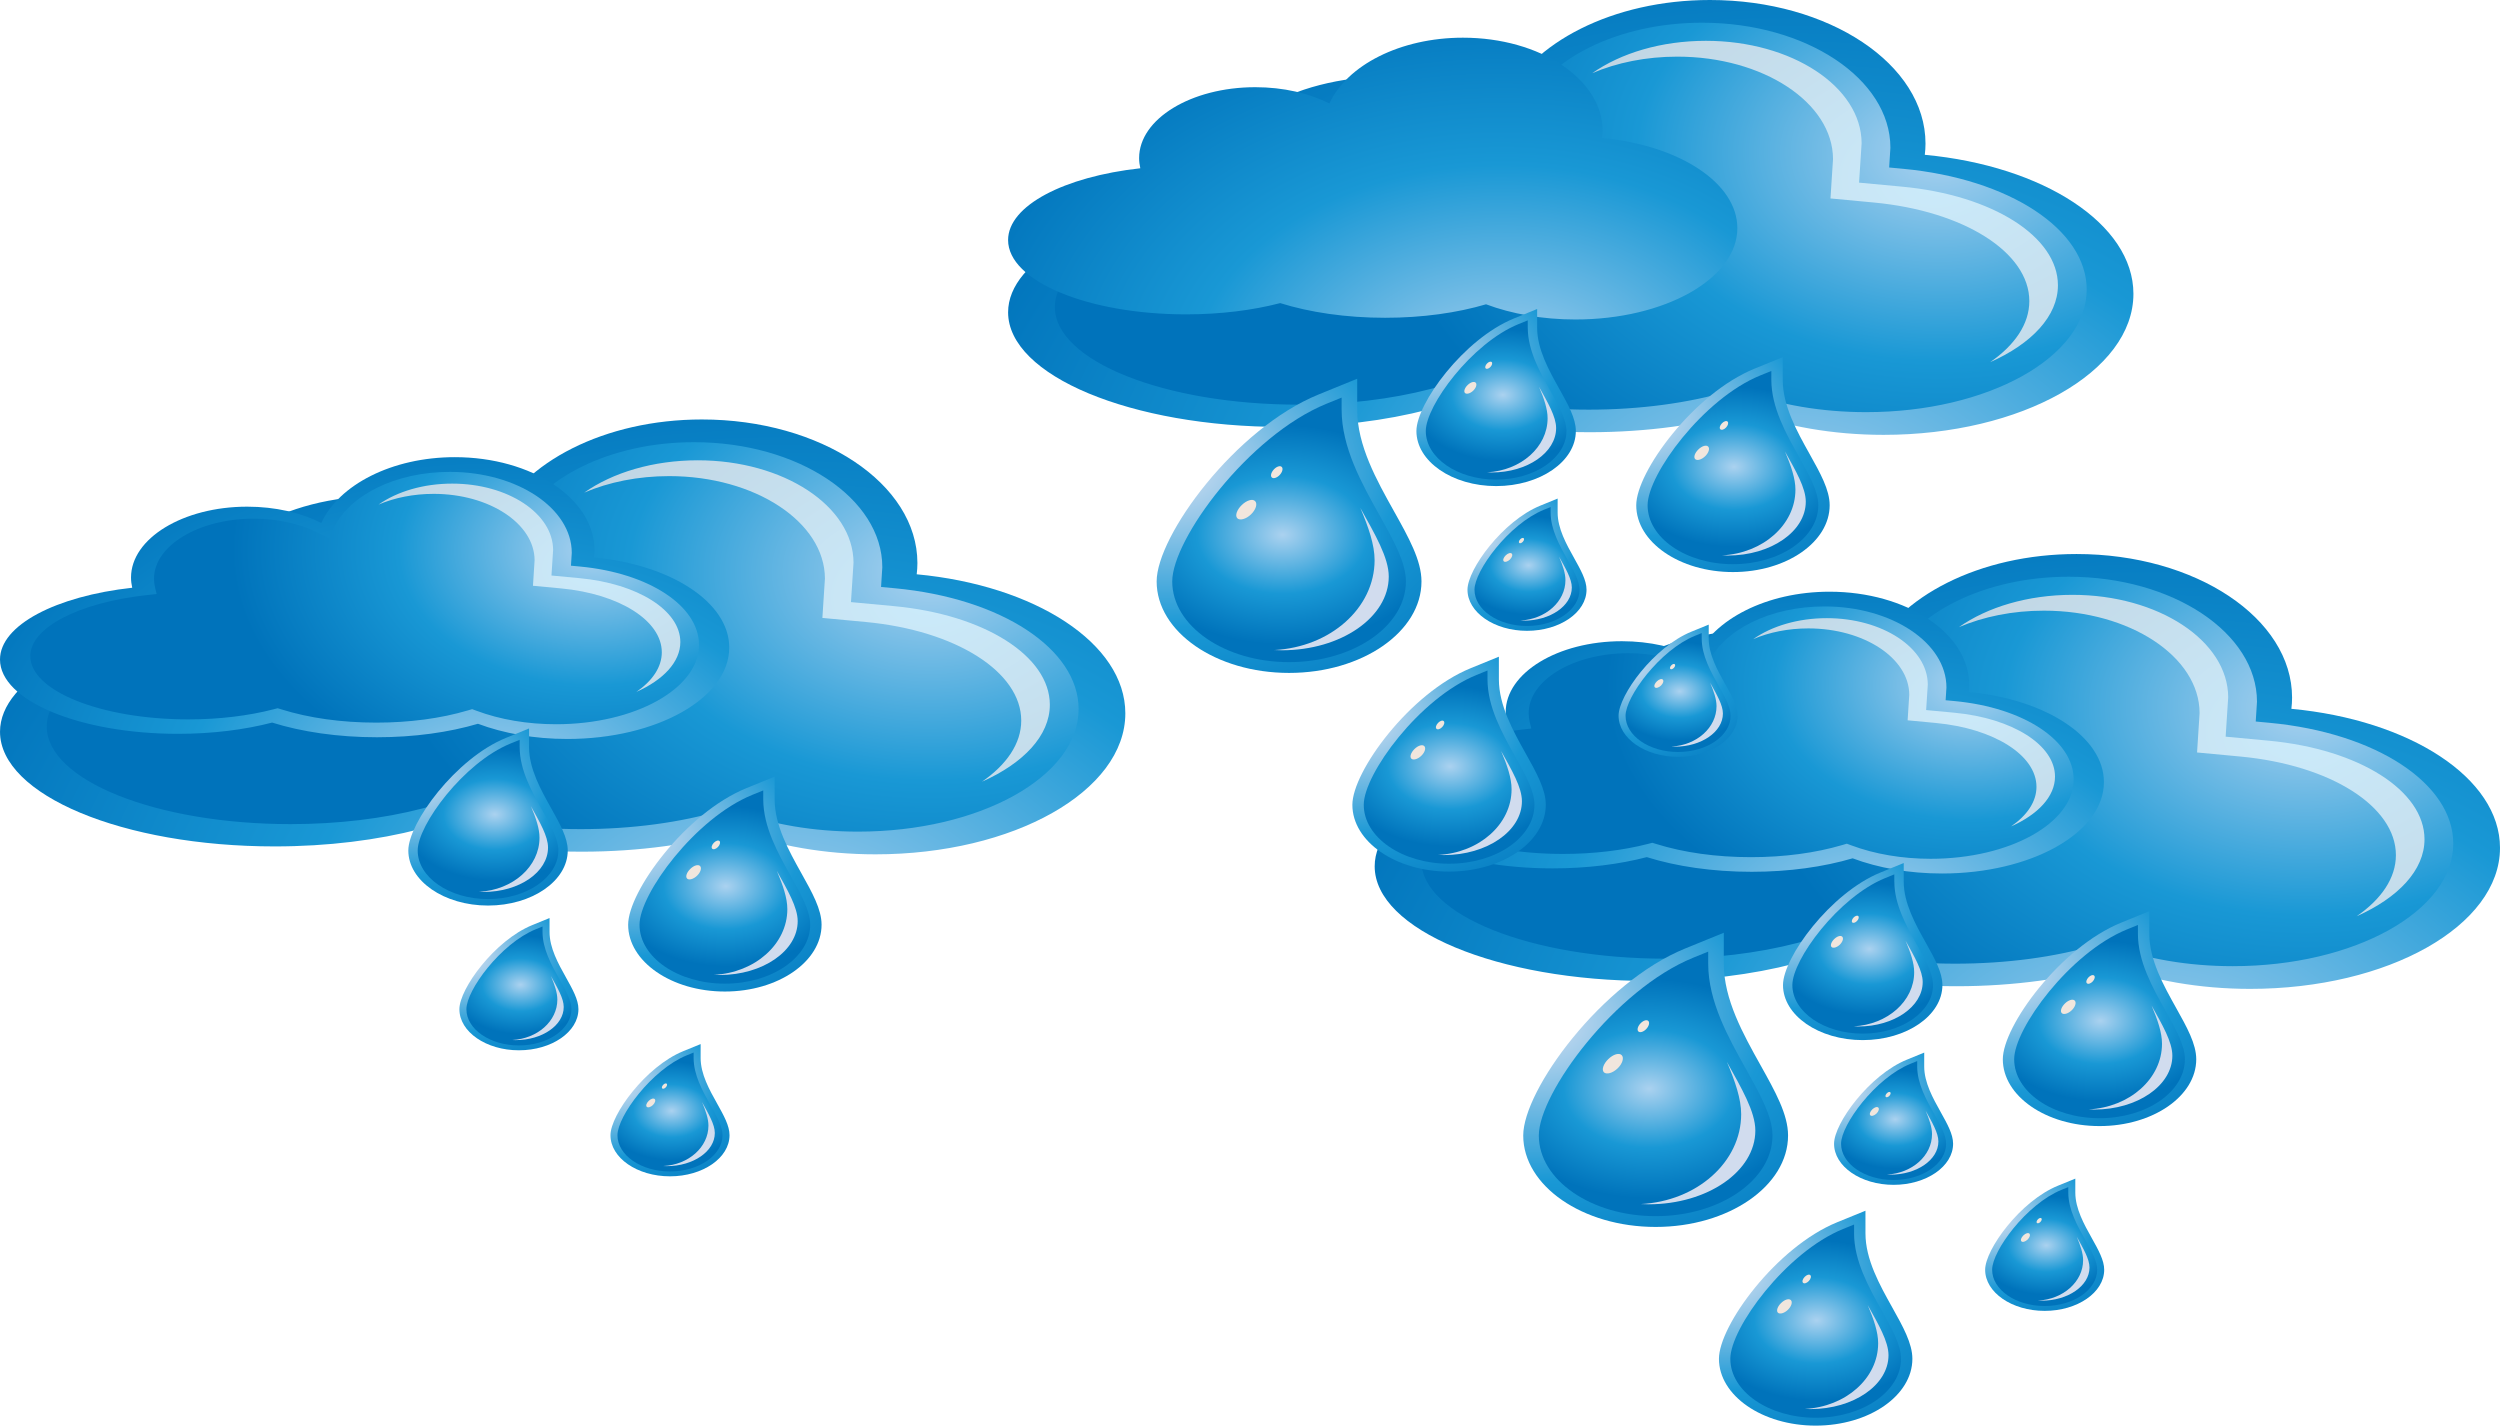 <svg width="363" height="207" viewBox="0 0 363 207" fill="none" xmlns="http://www.w3.org/2000/svg">
<path d="M194.75 15.936L194.145 17.256L192.528 16.441C189.925 15.123 186.621 14.401 183.223 14.401C175.234 14.401 168.737 18.31 168.737 23.121C168.737 23.525 168.785 23.941 168.882 24.356L169.116 25.34L167.688 25.5C157.729 26.602 150.776 30.245 150.776 34.359C150.776 39.426 161.076 43.549 173.734 43.549C178.135 43.549 182.421 43.038 186.129 42.073L186.69 41.927L187.235 42.095C191.239 43.352 196.001 44.018 201.016 44.018C205.798 44.018 210.389 43.406 214.288 42.25L214.932 42.059L215.545 42.288C218.972 43.574 222.972 44.252 227.112 44.252C238.556 44.252 247.868 39.078 247.868 32.721C247.868 27.074 240.597 22.293 230.582 21.355L229.278 21.233L229.396 19.374C229.396 12.887 221.455 7.61 211.693 7.61C203.845 7.61 197.037 10.957 194.75 15.936Z" fill="url(#paint0_radial_14_2100)"/>
<path d="M245.16 32.317C245.16 27.735 239.002 23.834 230.516 23.039L226.449 22.658C226.449 22.658 226.682 19.084 226.688 18.951C226.672 13.635 220.106 9.313 212.037 9.313C207.857 9.313 204.042 10.455 201.344 12.357C203.658 11.366 206.41 10.801 209.348 10.801C217.417 10.801 223.98 15.122 223.999 20.439C223.99 20.571 223.761 24.146 223.761 24.146L227.828 24.528C236.312 25.321 242.468 29.224 242.468 33.804C242.468 35.97 241.088 37.961 238.774 39.556C242.67 37.826 245.16 35.222 245.16 32.317Z" fill="url(#paint1_radial_14_2100)"/>
<path d="M133.106 83.386C133.171 82.849 133.208 82.31 133.208 81.763C133.208 70.243 119.197 60.907 101.914 60.907C87.823 60.907 75.91 67.117 71.988 75.654C67.482 73.375 61.699 72.004 55.39 72.004C41.012 72.004 29.357 79.115 29.357 87.886C29.357 88.66 29.455 89.42 29.626 90.165C12.572 92.053 0.002 98.539 0.002 106.253C0.002 115.447 17.854 122.9 39.882 122.9C47.628 122.9 54.852 121.973 60.972 120.381C67.545 122.443 75.669 123.665 84.468 123.665C92.883 123.665 100.674 122.547 107.093 120.646C112.833 122.793 119.716 124.049 127.12 124.049C147.157 124.049 163.398 114.882 163.398 103.574C163.396 93.418 150.292 84.996 133.106 83.386Z" fill="url(#paint2_radial_14_2100)"/>
<path d="M74.65 77.056L73.712 79.093L71.215 77.829C67.201 75.799 62.103 74.683 56.86 74.683C44.53 74.683 34.505 80.718 34.505 88.139C34.505 88.763 34.576 89.406 34.731 90.046L35.09 91.568L32.885 91.81C17.518 93.511 6.788 99.136 6.788 105.483C6.788 113.303 22.681 119.663 42.214 119.663C49.007 119.663 55.621 118.875 61.344 117.386L62.208 117.16L63.051 117.422C69.229 119.363 76.579 120.39 84.315 120.39C91.697 120.39 98.78 119.445 104.798 117.662L105.789 117.367L106.736 117.721C112.022 119.704 118.198 120.752 124.587 120.752C142.247 120.752 156.613 112.767 156.613 102.955C156.613 94.241 145.395 86.864 129.939 85.416L127.93 85.228L128.111 82.363C128.111 72.352 115.854 64.207 100.791 64.207C88.685 64.207 78.177 69.371 74.65 77.056Z" fill="url(#paint3_radial_14_2100)"/>
<path d="M152.436 102.33C152.436 95.264 142.935 89.242 129.841 88.013L123.562 87.426C123.562 87.426 123.918 81.908 123.933 81.704C123.905 73.502 113.777 66.835 101.325 66.835C94.871 66.835 88.983 68.599 84.821 71.532C88.392 70.002 92.64 69.132 97.171 69.132C109.623 69.132 119.753 75.8 119.78 84C119.766 84.205 119.41 89.722 119.41 89.722L125.686 90.311C138.782 91.537 148.283 97.559 148.283 104.627C148.283 107.967 146.152 111.044 142.581 113.504C148.597 110.833 152.436 106.818 152.436 102.33Z" fill="url(#paint4_radial_14_2100)"/>
<path d="M86.256 80.946C86.3 80.597 86.325 80.248 86.325 79.893C86.325 72.43 77.244 66.38 66.045 66.38C56.913 66.38 49.194 70.403 46.652 75.934C43.731 74.456 39.984 73.568 35.894 73.568C26.577 73.568 19.024 78.179 19.024 83.861C19.024 84.362 19.089 84.855 19.198 85.339C8.144 86.561 0 90.764 0 95.763C0 101.723 11.569 106.552 25.843 106.552C30.865 106.552 35.546 105.952 39.51 104.918C43.771 106.256 49.036 107.049 54.738 107.049C60.188 107.049 65.24 106.322 69.398 105.09C73.118 106.483 77.579 107.297 82.377 107.297C95.362 107.297 105.886 101.357 105.886 94.029C105.886 87.449 97.394 81.988 86.256 80.946Z" fill="url(#paint5_radial_14_2100)"/>
<path d="M48.375 76.843L47.77 78.164L46.153 77.348C43.55 76.031 40.246 75.308 36.848 75.308C28.859 75.308 22.362 79.218 22.362 84.028C22.362 84.433 22.41 84.849 22.507 85.263L22.741 86.247L21.312 86.407C11.354 87.509 4.401 91.152 4.401 95.266C4.401 100.333 14.701 104.456 27.359 104.456C31.76 104.456 36.047 103.945 39.754 102.981L40.315 102.835L40.86 103.002C44.864 104.26 49.626 104.925 54.641 104.925C59.423 104.925 64.014 104.314 67.913 103.158L68.557 102.967L69.171 103.195C72.597 104.481 76.597 105.159 80.737 105.159C92.181 105.159 101.493 99.986 101.493 93.628C101.493 87.981 94.222 83.201 84.207 82.262L82.903 82.14L83.021 80.282C83.021 73.794 75.08 68.517 65.318 68.517C57.47 68.517 50.662 71.864 48.375 76.843Z" fill="url(#paint6_radial_14_2100)"/>
<path d="M98.785 93.224C98.785 88.642 92.627 84.742 84.141 83.947L80.074 83.565C80.074 83.565 80.307 79.991 80.313 79.859C80.297 74.543 73.731 70.221 65.662 70.221C61.483 70.221 57.667 71.363 54.969 73.265C57.282 72.273 60.035 71.709 62.973 71.709C71.042 71.709 77.605 76.03 77.624 81.346C77.615 81.478 77.386 85.053 77.386 85.053L81.453 85.436C89.937 86.229 96.094 90.131 96.094 94.711C96.094 96.877 94.713 98.869 92.399 100.464C96.295 98.733 98.785 96.129 98.785 93.224Z" fill="url(#paint7_radial_14_2100)"/>
<path d="M76.819 107.423V108.484C76.819 111.606 78.52 114.654 80.021 117.34C81.318 119.659 82.436 121.655 82.436 123.49C82.436 127.899 77.241 131.486 70.862 131.486C64.48 131.486 59.288 127.899 59.288 123.49C59.288 119.517 66.143 110.127 73.442 107.152L76.819 105.772V107.423Z" fill="url(#paint8_radial_14_2100)"/>
<path d="M75.456 108.484C75.456 111.786 77.208 114.917 78.753 117.686C79.997 119.911 81.072 121.831 81.072 123.492C81.072 127.383 76.491 130.546 70.86 130.546C65.23 130.546 60.649 127.383 60.649 123.492C60.649 119.807 67.309 110.743 74.129 107.96L75.453 107.423V108.484H75.456Z" fill="url(#paint9_radial_14_2100)"/>
<path d="M78.336 121.63C78.336 120.306 77.813 118.766 77.088 117.062C78.376 119.376 79.573 121.417 79.573 123.062C79.573 126.622 75.396 129.509 70.242 129.509C70.012 129.509 69.786 129.496 69.561 129.484C74.452 129.242 78.336 125.824 78.336 121.63Z" fill="#D1DCEE"/>
<path d="M79.793 134.531V135.322C79.793 137.655 81.065 139.931 82.186 141.938C83.151 143.669 83.988 145.16 83.988 146.532C83.988 149.822 80.11 152.502 75.345 152.502C70.579 152.502 66.704 149.822 66.704 146.532C66.704 143.563 71.823 136.551 77.271 134.33L79.794 133.3L79.793 134.531Z" fill="url(#paint10_radial_14_2100)"/>
<path d="M78.776 135.322C78.776 137.789 80.084 140.13 81.238 142.195C82.168 143.855 82.971 145.289 82.971 146.531C82.971 149.435 79.548 151.798 75.345 151.798C71.138 151.798 67.722 149.435 67.722 146.531C67.722 143.777 72.695 137.008 77.787 134.931L78.776 134.528V135.322Z" fill="url(#paint11_radial_14_2100)"/>
<path d="M80.927 145.14C80.927 144.152 80.536 143.004 79.994 141.73C80.957 143.458 81.852 144.981 81.852 146.21C81.852 148.87 78.731 151.025 74.884 151.025C74.711 151.025 74.543 151.016 74.373 151.008C78.026 150.827 80.927 148.273 80.927 145.14Z" fill="#D1DCEE"/>
<path d="M101.732 152.83V153.623C101.732 155.955 103.001 158.231 104.126 160.239C105.094 161.97 105.927 163.459 105.927 164.831C105.927 168.122 102.048 170.802 97.283 170.802C92.516 170.802 88.642 168.122 88.642 164.831C88.642 161.863 93.76 154.851 99.209 152.629L101.732 151.601V152.83Z" fill="url(#paint12_radial_14_2100)"/>
<path d="M100.714 153.622C100.714 156.088 102.022 158.427 103.178 160.494C104.106 162.154 104.908 163.59 104.908 164.829C104.908 167.733 101.488 170.097 97.281 170.097C93.078 170.097 89.656 167.733 89.656 164.829C89.656 162.077 94.63 155.31 99.721 153.23L100.713 152.828L100.714 153.622Z" fill="url(#paint13_radial_14_2100)"/>
<path d="M102.865 163.44C102.865 162.45 102.474 161.302 101.934 160.03C102.895 161.756 103.791 163.281 103.791 164.51C103.791 167.169 100.671 169.325 96.822 169.325C96.651 169.325 96.481 169.315 96.311 169.306C99.966 169.125 102.865 166.572 102.865 163.44Z" fill="#D1DCEE"/>
<path d="M96.155 158.041C96.05 157.94 96.117 157.702 96.298 157.515C96.474 157.326 96.702 157.255 96.807 157.357C96.912 157.459 96.85 157.697 96.671 157.886C96.489 158.075 96.257 158.143 96.155 158.041Z" fill="#F1E6DD"/>
<path d="M93.906 160.705C93.743 160.535 93.88 160.152 94.199 159.843C94.515 159.536 94.897 159.418 95.066 159.588C95.237 159.757 95.121 160.146 94.798 160.458C94.475 160.766 94.069 160.876 93.906 160.705Z" fill="#F1E6DD"/>
<path d="M112.479 114.767V116.055C112.479 119.845 114.543 123.541 116.366 126.806C117.938 129.617 119.292 132.04 119.292 134.267C119.292 139.618 112.992 143.97 105.249 143.97C97.504 143.97 91.207 139.618 91.207 134.267C91.207 129.444 99.525 118.05 108.377 114.438L112.479 112.767V114.767Z" fill="url(#paint14_radial_14_2100)"/>
<path d="M110.824 116.055C110.824 120.061 112.952 123.864 114.828 127.221C116.338 129.921 117.642 132.253 117.642 134.268C117.642 138.987 112.083 142.828 105.249 142.828C98.417 142.828 92.857 138.987 92.857 134.268C92.857 129.797 100.942 118.797 109.219 115.422L110.824 114.768V116.055Z" fill="url(#paint15_radial_14_2100)"/>
<path d="M114.321 132.008C114.321 130.402 113.685 128.534 112.804 126.468C114.369 129.273 115.824 131.752 115.824 133.748C115.824 138.07 110.753 141.572 104.498 141.572C104.219 141.572 103.945 141.558 103.67 141.546C109.607 141.247 114.321 137.097 114.321 132.008Z" fill="#D1DCEE"/>
<path d="M103.414 123.233C103.244 123.069 103.351 122.684 103.643 122.378C103.935 122.072 104.304 121.956 104.472 122.123C104.64 122.289 104.542 122.675 104.249 122.982C103.958 123.291 103.579 123.403 103.414 123.233Z" fill="#F1E6DD"/>
<path d="M99.761 127.563C99.495 127.287 99.718 126.664 100.237 126.162C100.751 125.662 101.378 125.47 101.649 125.748C101.924 126.021 101.736 126.655 101.21 127.16C100.688 127.661 100.026 127.84 99.761 127.563Z" fill="#F1E6DD"/>
<path d="M332.709 102.922C332.774 102.385 332.81 101.846 332.81 101.299C332.81 89.78 318.8 80.444 301.516 80.444C287.426 80.444 275.513 86.653 271.59 95.19C267.084 92.911 261.301 91.54 254.992 91.54C240.614 91.54 228.959 98.652 228.959 107.422C228.959 108.197 229.057 108.956 229.228 109.701C212.174 111.589 199.604 118.075 199.604 125.79C199.604 134.983 217.457 142.436 239.484 142.436C247.231 142.436 254.455 141.51 260.574 139.917C267.148 141.98 275.271 143.201 284.071 143.201C292.485 143.201 300.277 142.083 306.696 140.182C312.436 142.329 319.319 143.585 326.722 143.585C346.759 143.585 363 134.418 363 123.11C362.998 112.954 349.894 104.532 332.709 102.922Z" fill="url(#paint16_radial_14_2100)"/>
<path d="M274.252 96.592L273.314 98.63L270.817 97.366C266.803 95.335 261.705 94.219 256.462 94.219C244.132 94.219 234.107 100.255 234.107 107.675C234.107 108.299 234.178 108.943 234.333 109.583L234.692 111.104L232.487 111.347C217.121 113.048 206.39 118.673 206.39 125.02C206.39 132.839 222.284 139.2 241.816 139.2C248.61 139.2 255.223 138.411 260.947 136.922L261.81 136.697L262.653 136.959C268.831 138.9 276.181 139.926 283.918 139.926C291.3 139.926 298.382 138.981 304.4 137.198L305.391 136.904L306.338 137.258C311.624 139.24 317.8 140.288 324.189 140.288C341.849 140.288 356.215 132.303 356.215 122.492C356.215 113.777 344.998 106.401 329.542 104.953L327.532 104.764L327.714 101.899C327.714 91.889 315.456 83.743 300.393 83.743C288.287 83.743 277.78 88.907 274.252 96.592Z" fill="url(#paint17_radial_14_2100)"/>
<path d="M352.038 121.866C352.038 114.8 342.537 108.778 329.444 107.55L323.164 106.963C323.164 106.963 323.52 101.444 323.535 101.241C323.507 93.039 313.379 86.371 300.927 86.371C294.473 86.371 288.585 88.135 284.423 91.068C287.994 89.538 292.243 88.668 296.774 88.668C309.225 88.668 319.355 95.336 319.382 103.537C319.369 103.741 319.013 109.259 319.013 109.259L325.288 109.847C338.384 111.073 347.885 117.095 347.885 124.164C347.885 127.503 345.754 130.581 342.183 133.04C348.199 130.369 352.038 126.354 352.038 121.866Z" fill="url(#paint18_radial_14_2100)"/>
<path d="M285.859 100.482C285.902 100.133 285.927 99.785 285.927 99.43C285.927 91.967 276.847 85.916 265.647 85.916C256.515 85.916 248.796 89.939 246.254 95.471C243.333 93.993 239.586 93.104 235.496 93.104C226.179 93.104 218.626 97.715 218.626 103.398C218.626 103.899 218.691 104.392 218.801 104.876C207.746 106.097 199.602 110.301 199.602 115.3C199.602 121.26 211.171 126.089 225.446 126.089C230.467 126.089 235.148 125.489 239.112 124.454C243.373 125.792 248.638 126.585 254.34 126.585C259.791 126.585 264.842 125.859 269.001 124.627C272.72 126.02 277.181 126.833 281.98 126.833C294.964 126.833 305.488 120.893 305.488 113.566C305.488 106.985 296.996 101.525 285.859 100.482Z" fill="url(#paint19_radial_14_2100)"/>
<path d="M247.978 96.379L247.372 97.7L245.755 96.884C243.152 95.567 239.849 94.844 236.45 94.844C228.461 94.844 221.964 98.754 221.964 103.564C221.964 103.969 222.013 104.385 222.109 104.8L222.344 105.783L220.915 105.943C210.956 107.045 204.003 110.688 204.003 114.802C204.003 119.869 214.303 123.992 226.961 123.992C231.362 123.992 235.649 123.481 239.356 122.517L239.917 122.371L240.463 122.539C244.466 123.796 249.228 124.461 254.243 124.461C259.026 124.461 263.616 123.85 267.515 122.694L268.159 122.503L268.773 122.732C272.199 124.018 276.2 124.696 280.34 124.696C291.784 124.696 301.095 119.522 301.095 113.165C301.095 107.517 293.825 102.737 283.809 101.798L282.505 101.676L282.623 99.818C282.623 93.331 274.683 88.054 264.92 88.054C257.073 88.054 250.265 91.4 247.978 96.379Z" fill="url(#paint20_radial_14_2100)"/>
<path d="M298.387 112.76C298.387 108.178 292.229 104.278 283.743 103.483L279.676 103.101C279.676 103.101 279.909 99.527 279.916 99.395C279.899 94.079 273.334 89.757 265.265 89.757C261.085 89.757 257.269 90.899 254.571 92.801C256.885 91.809 259.638 91.245 262.575 91.245C270.644 91.245 277.208 95.566 277.226 100.882C277.218 101.014 276.988 104.589 276.988 104.589L281.055 104.972C289.54 105.765 295.696 109.668 295.696 114.247C295.696 116.413 294.315 118.405 292.001 120C295.897 118.269 298.387 115.665 298.387 112.76Z" fill="url(#paint21_radial_14_2100)"/>
<path d="M250.295 138.172V139.937C250.295 145.125 253.126 150.185 255.621 154.651C257.771 158.502 259.626 161.818 259.626 164.869C259.626 172.192 251 178.152 240.399 178.152C229.799 178.152 221.173 172.193 221.173 164.869C221.173 158.265 232.56 142.669 244.682 137.723L250.295 135.434V138.172Z" fill="url(#paint22_radial_14_2100)"/>
<path d="M248.032 139.937C248.032 145.421 250.943 150.625 253.513 155.222C255.579 158.919 257.364 162.11 257.364 164.869C257.364 171.33 249.754 176.587 240.399 176.587C231.046 176.587 223.436 171.33 223.436 164.869C223.436 158.747 234.503 143.69 245.833 139.068L248.031 138.174V139.937H248.032Z" fill="url(#paint23_radial_14_2100)"/>
<path d="M252.818 161.777C252.818 159.574 251.948 157.016 250.744 154.189C252.883 158.03 254.874 161.422 254.874 164.156C254.874 170.072 247.934 174.865 239.37 174.865C238.989 174.865 238.613 174.847 238.237 174.829C246.367 174.42 252.818 168.744 252.818 161.777Z" fill="#D1DCEE"/>
<path d="M237.888 149.764C237.656 149.538 237.804 149.012 238.205 148.592C238.603 148.17 239.109 148.014 239.336 148.242C239.569 148.467 239.435 148.998 239.032 149.418C238.633 149.839 238.112 149.993 237.888 149.764Z" fill="#F1E6DD"/>
<path d="M232.881 155.691C232.523 155.313 232.824 154.459 233.535 153.774C234.24 153.088 235.095 152.826 235.467 153.204C235.845 153.581 235.591 154.449 234.87 155.137C234.153 155.825 233.25 156.068 232.881 155.691Z" fill="#F1E6DD"/>
<path d="M276.421 126.96V128.02C276.421 131.143 278.122 134.19 279.623 136.876C280.92 139.195 282.038 141.191 282.038 143.027C282.038 147.435 276.843 151.023 270.464 151.023C264.082 151.023 258.891 147.435 258.891 143.027C258.891 139.054 265.745 129.664 273.044 126.689L276.421 125.308V126.96Z" fill="url(#paint24_radial_14_2100)"/>
<path d="M275.059 128.02C275.059 131.322 276.81 134.454 278.355 137.222C279.6 139.447 280.674 141.367 280.674 143.028C280.674 146.919 276.093 150.083 270.463 150.083C264.832 150.083 260.251 146.919 260.251 143.028C260.251 139.343 266.911 130.28 273.731 127.496L275.055 126.96V128.02H275.059Z" fill="url(#paint25_radial_14_2100)"/>
<path d="M277.938 141.166C277.938 139.842 277.416 138.302 276.69 136.598C277.978 138.913 279.175 140.953 279.175 142.598C279.175 146.158 274.999 149.045 269.844 149.045C269.614 149.045 269.388 149.032 269.164 149.021C274.054 148.778 277.938 145.361 277.938 141.166Z" fill="#D1DCEE"/>
<path d="M268.951 133.935C268.809 133.801 268.901 133.483 269.14 133.23C269.378 132.978 269.686 132.884 269.824 133.019C269.96 133.157 269.881 133.476 269.638 133.727C269.398 133.982 269.087 134.074 268.951 133.935Z" fill="#F1E6DD"/>
<path d="M265.94 137.503C265.724 137.275 265.905 136.761 266.333 136.349C266.757 135.937 267.272 135.78 267.495 136.007C267.723 136.232 267.568 136.753 267.136 137.171C266.702 137.585 266.16 137.73 265.94 137.503Z" fill="#F1E6DD"/>
<path d="M279.395 154.067V154.859C279.395 157.192 280.667 159.467 281.788 161.475C282.753 163.205 283.59 164.696 283.59 166.068C283.59 169.358 279.713 172.038 274.947 172.038C270.182 172.038 266.306 169.358 266.306 166.068C266.306 163.1 271.426 156.087 276.873 153.866L279.397 152.836L279.395 154.067Z" fill="url(#paint26_radial_14_2100)"/>
<path d="M278.379 154.859C278.379 157.325 279.686 159.666 280.84 161.731C281.77 163.391 282.574 164.826 282.574 166.067C282.574 168.971 279.15 171.335 274.947 171.335C270.74 171.335 267.324 168.971 267.324 166.067C267.324 163.313 272.297 156.545 277.389 154.467L278.379 154.065V154.859Z" fill="url(#paint27_radial_14_2100)"/>
<path d="M280.529 164.676C280.529 163.688 280.138 162.54 279.596 161.267C280.559 162.994 281.454 164.518 281.454 165.746C281.454 168.407 278.334 170.561 274.486 170.561C274.313 170.561 274.145 170.552 273.976 170.544C277.628 170.364 280.529 167.809 280.529 164.676Z" fill="#D1DCEE"/>
<path d="M273.818 159.278C273.713 159.175 273.781 158.941 273.961 158.752C274.137 158.564 274.365 158.491 274.47 158.595C274.575 158.695 274.513 158.934 274.333 159.122C274.154 159.313 273.917 159.38 273.818 159.278Z" fill="#F1E6DD"/>
<path d="M271.571 161.943C271.406 161.771 271.542 161.388 271.863 161.078C272.179 160.771 272.565 160.653 272.732 160.824C272.901 160.993 272.786 161.381 272.464 161.692C272.139 162.003 271.734 162.114 271.571 161.943Z" fill="#F1E6DD"/>
<path d="M301.335 172.367V173.16C301.335 175.491 302.604 177.767 303.728 179.776C304.696 181.506 305.529 182.996 305.529 184.368C305.529 187.658 301.651 190.338 296.885 190.338C292.118 190.338 288.244 187.658 288.244 184.368C288.244 181.399 293.362 174.387 298.811 172.166L301.335 171.137V172.367Z" fill="url(#paint28_radial_14_2100)"/>
<path d="M300.317 173.159C300.317 175.625 301.624 177.963 302.78 180.031C303.708 181.69 304.51 183.127 304.51 184.366C304.51 187.27 301.09 189.633 296.883 189.633C292.68 189.633 289.259 187.27 289.259 184.366C289.259 181.613 294.232 174.847 299.324 172.767L300.315 172.365L300.317 173.159Z" fill="url(#paint29_radial_14_2100)"/>
<path d="M302.467 182.976C302.467 181.987 302.076 180.839 301.536 179.566C302.497 181.292 303.394 182.817 303.394 184.046C303.394 186.705 300.273 188.861 296.424 188.861C296.253 188.861 296.083 188.851 295.914 188.843C299.568 188.661 302.467 186.109 302.467 182.976Z" fill="#D1DCEE"/>
<path d="M295.757 177.577C295.652 177.476 295.719 177.238 295.9 177.051C296.077 176.862 296.304 176.791 296.409 176.893C296.514 176.996 296.453 177.234 296.273 177.422C296.092 177.612 295.859 177.68 295.757 177.577Z" fill="#F1E6DD"/>
<path d="M293.508 180.241C293.345 180.071 293.482 179.688 293.801 179.379C294.117 179.072 294.5 178.954 294.668 179.124C294.839 179.293 294.723 179.683 294.4 179.994C294.077 180.302 293.671 180.412 293.508 180.241Z" fill="#F1E6DD"/>
<path d="M270.865 177.797V179.084C270.865 182.877 272.928 186.571 274.753 189.836C276.324 192.647 277.677 195.07 277.677 197.297C277.677 202.648 271.378 207 263.633 207C255.892 207 249.591 202.648 249.591 197.297C249.591 192.474 257.909 181.08 266.765 177.468L270.864 175.797L270.865 177.797Z" fill="url(#paint30_radial_14_2100)"/>
<path d="M269.212 179.085C269.212 183.092 271.338 186.895 273.214 190.252C274.723 192.952 276.028 195.284 276.028 197.298C276.028 202.019 270.468 205.859 263.635 205.859C256.803 205.859 251.244 202.018 251.244 197.298C251.244 192.826 259.33 181.828 267.605 178.453L269.214 177.799V179.085H269.212Z" fill="url(#paint31_radial_14_2100)"/>
<path d="M272.708 195.038C272.708 193.431 272.073 191.564 271.191 189.498C272.755 192.303 274.21 194.782 274.21 196.778C274.21 201.1 269.139 204.6 262.886 204.6C262.607 204.6 262.332 204.588 262.056 204.575C267.994 204.276 272.708 200.128 272.708 195.038Z" fill="#D1DCEE"/>
<path d="M261.8 186.264C261.632 186.099 261.74 185.714 262.031 185.411C262.322 185.103 262.692 184.987 262.858 185.154C263.029 185.319 262.931 185.706 262.635 186.013C262.344 186.321 261.965 186.434 261.8 186.264Z" fill="#F1E6DD"/>
<path d="M258.146 190.594C257.883 190.317 258.106 189.694 258.623 189.193C259.137 188.692 259.764 188.5 260.035 188.779C260.311 189.053 260.122 189.687 259.598 190.191C259.074 190.693 258.413 190.869 258.146 190.594Z" fill="#F1E6DD"/>
<path d="M312.081 134.303V135.591C312.081 139.381 314.146 143.077 315.969 146.342C317.541 149.153 318.895 151.577 318.895 153.804C318.895 159.154 312.594 163.506 304.851 163.506C297.106 163.506 290.809 159.154 290.809 153.804C290.809 148.981 299.127 137.586 307.98 133.974L312.081 132.303V134.303Z" fill="url(#paint32_radial_14_2100)"/>
<path d="M310.426 135.591C310.426 139.597 312.554 143.4 314.43 146.757C315.94 149.457 317.244 151.789 317.244 153.804C317.244 158.523 311.686 162.364 304.851 162.364C298.019 162.364 292.459 158.523 292.459 153.804C292.459 149.333 300.544 138.333 308.821 134.958L310.426 134.304V135.591Z" fill="url(#paint33_radial_14_2100)"/>
<path d="M313.923 151.545C313.923 149.938 313.287 148.071 312.406 146.004C313.971 148.809 315.426 151.288 315.426 153.284C315.426 157.607 310.355 161.108 304.101 161.108C303.821 161.108 303.547 161.094 303.272 161.083C309.209 160.783 313.923 156.633 313.923 151.545Z" fill="#D1DCEE"/>
<path d="M303.016 142.769C302.846 142.605 302.953 142.22 303.246 141.914C303.537 141.608 303.906 141.492 304.074 141.659C304.242 141.826 304.144 142.212 303.851 142.519C303.56 142.828 303.181 142.939 303.016 142.769Z" fill="#F1E6DD"/>
<path d="M299.363 147.099C299.097 146.823 299.32 146.201 299.839 145.698C300.353 145.199 300.98 145.007 301.251 145.285C301.526 145.557 301.338 146.191 300.812 146.696C300.29 147.197 299.628 147.376 299.363 147.099Z" fill="#F1E6DD"/>
<path d="M279.481 22.478C279.546 21.942 279.583 21.403 279.583 20.856C279.583 9.336 265.572 0 248.289 0C234.198 0 222.285 6.209 218.363 14.746C213.857 12.468 208.074 11.097 201.765 11.097C187.387 11.097 175.731 18.208 175.731 26.979C175.731 27.753 175.83 28.513 176.001 29.257C158.947 31.145 146.377 37.632 146.377 45.346C146.377 54.54 164.229 61.992 186.257 61.992C194.003 61.992 201.227 61.066 207.347 59.473C213.92 61.536 222.044 62.758 230.843 62.758C239.258 62.758 247.049 61.639 253.468 59.739C259.208 61.885 266.091 63.141 273.495 63.141C293.532 63.141 309.773 53.974 309.773 42.666C309.771 32.511 296.667 24.088 279.481 22.478Z" fill="url(#paint34_radial_14_2100)"/>
<path d="M221.025 16.148L220.086 18.186L217.59 16.922C213.576 14.891 208.478 13.775 203.235 13.775C190.905 13.775 180.88 19.811 180.88 27.231C180.88 27.855 180.951 28.499 181.106 29.139L181.465 30.66L179.259 30.903C163.893 32.604 153.163 38.229 153.163 44.576C153.163 52.395 169.056 58.756 188.589 58.756C195.382 58.756 201.996 57.968 207.719 56.478L208.583 56.253L209.426 56.515C215.604 58.456 222.954 59.482 230.69 59.482C238.072 59.482 245.155 58.538 251.173 56.754L252.164 56.46L253.111 56.814C258.397 58.796 264.573 59.844 270.962 59.844C288.622 59.844 302.988 51.86 302.988 42.048C302.988 33.334 291.77 25.957 276.314 24.509L274.305 24.32L274.486 21.456C274.486 11.445 262.229 3.299 247.166 3.299C235.06 3.299 224.553 8.464 221.025 16.148Z" fill="url(#paint35_radial_14_2100)"/>
<path d="M298.811 41.423C298.811 34.356 289.31 28.334 276.216 27.106L269.937 26.519C269.937 26.519 270.293 21 270.308 20.797C270.28 12.595 260.152 5.927 247.7 5.927C241.246 5.927 235.358 7.692 231.196 10.624C234.767 9.095 239.015 8.225 243.546 8.225C255.998 8.225 266.128 14.892 266.155 23.093C266.141 23.298 265.785 28.815 265.785 28.815L272.061 29.403C285.157 30.63 294.658 36.651 294.658 43.72C294.658 47.059 292.527 50.137 288.956 52.596C294.972 49.926 298.811 45.91 298.811 41.423Z" fill="url(#paint36_radial_14_2100)"/>
<path d="M232.631 20.038C232.675 19.689 232.7 19.341 232.7 18.986C232.7 11.523 223.619 5.472 212.42 5.472C203.288 5.472 195.569 9.496 193.027 15.027C190.106 13.549 186.359 12.661 182.268 12.661C172.952 12.661 165.399 17.271 165.399 22.954C165.399 23.455 165.464 23.948 165.573 24.432C154.519 25.654 146.375 29.857 146.375 34.856C146.375 40.816 157.944 45.645 172.218 45.645C177.24 45.645 181.921 45.045 185.885 44.011C190.146 45.348 195.411 46.141 201.113 46.141C206.563 46.141 211.615 45.415 215.773 44.183C219.493 45.576 223.954 46.389 228.753 46.389C241.737 46.389 252.261 40.449 252.261 33.122C252.261 26.542 243.769 21.081 232.631 20.038Z" fill="url(#paint37_radial_14_2100)"/>
<path d="M197.067 57.729V59.493C197.067 64.681 199.898 69.741 202.393 74.207C204.544 78.058 206.399 81.375 206.399 84.426C206.399 91.748 197.773 97.708 187.172 97.708C176.571 97.708 167.945 91.749 167.945 84.426C167.945 77.821 179.333 62.226 191.455 57.279L197.067 54.99V57.729Z" fill="url(#paint38_radial_14_2100)"/>
<path d="M194.805 59.493C194.805 64.977 197.716 70.181 200.286 74.778C202.352 78.475 204.137 81.666 204.137 84.426C204.137 90.886 196.527 96.143 187.172 96.143C177.819 96.143 170.209 90.886 170.209 84.426C170.209 78.303 181.275 63.246 192.606 58.624L194.803 57.73V59.493H194.805Z" fill="url(#paint39_radial_14_2100)"/>
<path d="M199.591 81.333C199.591 79.13 198.721 76.572 197.516 73.745C199.655 77.587 201.647 80.978 201.647 83.712C201.647 89.628 194.707 94.421 186.142 94.421C185.761 94.421 185.386 94.403 185.01 94.386C193.14 93.977 199.591 88.301 199.591 81.333Z" fill="#D1DCEE"/>
<path d="M184.66 69.321C184.429 69.094 184.577 68.568 184.978 68.148C185.376 67.727 185.881 67.57 186.109 67.798C186.342 68.023 186.207 68.554 185.805 68.975C185.406 69.395 184.885 69.549 184.66 69.321Z" fill="#F1E6DD"/>
<path d="M179.654 75.247C179.296 74.869 179.597 74.015 180.307 73.33C181.013 72.644 181.868 72.382 182.24 72.76C182.618 73.137 182.363 74.005 181.643 74.693C180.926 75.382 180.023 75.624 179.654 75.247Z" fill="#F1E6DD"/>
<path d="M223.194 46.516V47.577C223.194 50.699 224.895 53.747 226.396 56.432C227.693 58.752 228.811 60.748 228.811 62.583C228.811 66.991 223.616 70.579 217.237 70.579C210.855 70.579 205.663 66.991 205.663 62.583C205.663 58.61 212.518 49.22 219.817 46.245L223.194 44.865V46.516Z" fill="url(#paint40_radial_14_2100)"/>
<path d="M221.831 47.577C221.831 50.878 223.583 54.01 225.128 56.778C226.372 59.003 227.447 60.923 227.447 62.584C227.447 66.475 222.866 69.639 217.235 69.639C211.605 69.639 207.024 66.475 207.024 62.584C207.024 58.9 213.684 49.836 220.504 47.053L221.828 46.516V47.577H221.831Z" fill="url(#paint41_radial_14_2100)"/>
<path d="M224.711 60.722C224.711 59.398 224.188 57.859 223.463 56.154C224.75 58.469 225.948 60.51 225.948 62.154C225.948 65.714 221.771 68.601 216.617 68.601C216.387 68.601 216.161 68.589 215.936 68.577C220.827 68.335 224.711 64.917 224.711 60.722Z" fill="#D1DCEE"/>
<path d="M215.723 53.492C215.582 53.357 215.674 53.039 215.913 52.786C216.151 52.534 216.459 52.44 216.597 52.576C216.733 52.714 216.653 53.032 216.41 53.284C216.171 53.539 215.86 53.631 215.723 53.492Z" fill="#F1E6DD"/>
<path d="M212.713 57.06C212.497 56.831 212.678 56.317 213.105 55.905C213.529 55.493 214.045 55.336 214.268 55.563C214.496 55.789 214.341 56.309 213.909 56.728C213.475 57.141 212.932 57.286 212.713 57.06Z" fill="#F1E6DD"/>
<path d="M226.168 73.623V74.415C226.168 76.748 227.44 79.023 228.561 81.031C229.526 82.762 230.363 84.252 230.363 85.624C230.363 88.914 226.485 91.594 221.72 91.594C216.954 91.594 213.079 88.914 213.079 85.624C213.079 82.656 218.198 75.644 223.646 73.422L226.169 72.392L226.168 73.623Z" fill="url(#paint42_radial_14_2100)"/>
<path d="M225.151 74.415C225.151 76.881 226.459 79.222 227.613 81.287C228.543 82.948 229.346 84.382 229.346 85.623C229.346 88.527 225.923 90.891 221.72 90.891C217.513 90.891 214.097 88.527 214.097 85.623C214.097 82.87 219.07 76.101 224.162 74.023L225.151 73.621V74.415Z" fill="url(#paint43_radial_14_2100)"/>
<path d="M227.302 84.233C227.302 83.244 226.911 82.096 226.369 80.823C227.332 82.55 228.227 84.074 228.227 85.302C228.227 87.963 225.106 90.118 221.259 90.118C221.086 90.118 220.918 90.109 220.748 90.1C224.401 89.92 227.302 87.365 227.302 84.233Z" fill="#D1DCEE"/>
<path d="M220.59 78.834C220.486 78.731 220.554 78.497 220.734 78.308C220.91 78.12 221.138 78.048 221.242 78.151C221.347 78.251 221.286 78.49 221.106 78.678C220.926 78.869 220.69 78.936 220.59 78.834Z" fill="#F1E6DD"/>
<path d="M218.343 81.5C218.179 81.328 218.315 80.945 218.636 80.635C218.952 80.328 219.338 80.209 219.504 80.38C219.674 80.549 219.559 80.938 219.236 81.248C218.912 81.56 218.506 81.67 218.343 81.5Z" fill="#F1E6DD"/>
<path d="M248.107 91.923V92.716C248.107 95.048 249.376 97.323 250.501 99.332C251.469 101.063 252.302 102.552 252.302 103.924C252.302 107.214 248.423 109.894 243.658 109.894C238.891 109.894 235.017 107.214 235.017 103.924C235.017 100.956 240.135 93.943 245.584 91.722L248.107 90.694V91.923Z" fill="url(#paint44_radial_14_2100)"/>
<path d="M247.089 92.715C247.089 95.181 248.397 97.52 249.553 99.587C250.481 101.246 251.283 102.683 251.283 103.922C251.283 106.826 247.863 109.19 243.656 109.19C239.453 109.19 236.031 106.826 236.031 103.922C236.031 101.17 241.005 94.403 246.096 92.323L247.088 91.921L247.089 92.715Z" fill="url(#paint45_radial_14_2100)"/>
<path d="M249.24 102.532C249.24 101.543 248.849 100.395 248.308 99.123C249.27 100.849 250.166 102.374 250.166 103.602C250.166 106.262 247.046 108.418 243.197 108.418C243.026 108.418 242.856 108.407 242.686 108.399C246.341 108.218 249.24 105.665 249.24 102.532Z" fill="#D1DCEE"/>
<path d="M242.53 97.133C242.425 97.032 242.492 96.794 242.673 96.607C242.849 96.419 243.077 96.347 243.182 96.45C243.287 96.552 243.225 96.79 243.046 96.978C242.864 97.168 242.631 97.236 242.53 97.133Z" fill="#F1E6DD"/>
<path d="M240.281 99.797C240.118 99.627 240.255 99.245 240.574 98.935C240.89 98.629 241.273 98.51 241.44 98.68C241.612 98.849 241.495 99.239 241.173 99.55C240.85 99.858 240.444 99.969 240.281 99.797Z" fill="#F1E6DD"/>
<path d="M217.638 97.353V98.64C217.638 102.434 219.701 106.127 221.525 109.392C223.097 112.203 224.449 114.627 224.449 116.854C224.449 122.204 218.15 126.556 210.406 126.556C202.664 126.556 196.364 122.204 196.364 116.854C196.364 112.031 204.682 100.636 213.538 97.024L217.636 95.353L217.638 97.353Z" fill="url(#paint46_radial_14_2100)"/>
<path d="M215.985 98.641C215.985 102.649 218.11 106.451 219.987 109.808C221.495 112.509 222.801 114.84 222.801 116.855C222.801 121.576 217.24 125.415 210.407 125.415C203.576 125.415 198.017 121.575 198.017 116.855C198.017 112.382 206.103 101.384 214.378 98.009L215.986 97.355V98.641H215.985Z" fill="url(#paint47_radial_14_2100)"/>
<path d="M219.481 114.594C219.481 112.988 218.846 111.12 217.964 109.054C219.528 111.859 220.983 114.338 220.983 116.334C220.983 120.656 215.911 124.157 209.659 124.157C209.379 124.157 209.105 124.144 208.829 124.132C214.767 123.833 219.481 119.684 219.481 114.594Z" fill="#D1DCEE"/>
<path d="M208.573 105.82C208.405 105.656 208.513 105.271 208.804 104.968C209.095 104.66 209.464 104.543 209.631 104.71C209.802 104.876 209.704 105.263 209.408 105.57C209.117 105.878 208.737 105.99 208.573 105.82Z" fill="#F1E6DD"/>
<path d="M204.918 110.15C204.655 109.873 204.878 109.25 205.396 108.749C205.91 108.248 206.537 108.056 206.808 108.336C207.084 108.609 206.894 109.244 206.37 109.747C205.846 110.249 205.186 110.425 204.918 110.15Z" fill="#F1E6DD"/>
<path d="M258.854 53.859V55.148C258.854 58.938 260.918 62.634 262.741 65.898C264.313 68.709 265.667 71.133 265.667 73.36C265.667 78.711 259.367 83.063 251.624 83.063C243.879 83.063 237.582 78.711 237.582 73.36C237.582 68.537 245.9 57.143 254.752 53.531L258.854 51.86V53.859Z" fill="url(#paint48_radial_14_2100)"/>
<path d="M257.199 55.148C257.199 59.154 259.327 62.956 261.203 66.313C262.713 69.014 264.017 71.346 264.017 73.36C264.017 78.08 258.458 81.921 251.624 81.921C244.792 81.921 239.232 78.08 239.232 73.36C239.232 68.89 247.317 57.89 255.594 54.514L257.199 53.861V55.148Z" fill="url(#paint49_radial_14_2100)"/>
<path d="M260.696 71.101C260.696 69.494 260.06 67.627 259.179 65.561C260.744 68.366 262.199 70.844 262.199 72.841C262.199 77.163 257.128 80.664 250.873 80.664C250.594 80.664 250.319 80.651 250.045 80.639C255.982 80.339 260.696 76.189 260.696 71.101Z" fill="#D1DCEE"/>
<path d="M249.789 62.325C249.619 62.161 249.726 61.776 250.018 61.471C250.31 61.165 250.679 61.049 250.847 61.215C251.015 61.382 250.917 61.768 250.624 62.075C250.333 62.384 249.954 62.496 249.789 62.325Z" fill="#F1E6DD"/>
<path d="M246.136 66.656C245.87 66.38 246.093 65.757 246.612 65.255C247.126 64.755 247.753 64.563 248.024 64.841C248.299 65.114 248.111 65.748 247.585 66.252C247.063 66.753 246.401 66.933 246.136 66.656Z" fill="#F1E6DD"/>
<defs>
<radialGradient id="paint0_radial_14_2100" cx="0" cy="0" r="1" gradientUnits="userSpaceOnUse" gradientTransform="translate(232.638 18.984) scale(52.702 36.411)">
<stop offset="0.006" stop-color="#A9D1EF"/>
<stop offset="0.539" stop-color="#1998D5"/>
<stop offset="1" stop-color="#0073BB"/>
</radialGradient>
<radialGradient id="paint1_radial_14_2100" cx="0" cy="0" r="1" gradientUnits="userSpaceOnUse" gradientTransform="translate(232.474 21.683) scale(63.191 43.658)">
<stop stop-color="#CBEBFB"/>
<stop offset="0.777" stop-color="#BDCDDA"/>
<stop offset="1" stop-color="#B9C4D0"/>
</radialGradient>
<radialGradient id="paint2_radial_14_2100" cx="0" cy="0" r="1" gradientUnits="userSpaceOnUse" gradientTransform="translate(112.359 138.481) scale(128.412 88.719)">
<stop offset="0.006" stop-color="#A9D1EF"/>
<stop offset="0.539" stop-color="#1998D5"/>
<stop offset="1" stop-color="#0073BB"/>
</radialGradient>
<radialGradient id="paint3_radial_14_2100" cx="0" cy="0" r="1" gradientUnits="userSpaceOnUse" gradientTransform="translate(135.016 83.092) scale(81.335 56.194)">
<stop offset="0.006" stop-color="#A9D1EF"/>
<stop offset="0.539" stop-color="#1998D5"/>
<stop offset="1" stop-color="#0073BB"/>
</radialGradient>
<radialGradient id="paint4_radial_14_2100" cx="0" cy="0" r="1" gradientUnits="userSpaceOnUse" gradientTransform="translate(134.549 86.737) scale(97.543 67.379)">
<stop stop-color="#CBEBFB"/>
<stop offset="0.777" stop-color="#BDCDDA"/>
<stop offset="1" stop-color="#B9C4D0"/>
</radialGradient>
<radialGradient id="paint5_radial_14_2100" cx="0" cy="0" r="1" gradientUnits="userSpaceOnUse" gradientTransform="translate(71.584 115.779) scale(83.203 57.484)">
<stop offset="0.006" stop-color="#A9D1EF"/>
<stop offset="0.539" stop-color="#1998D5"/>
<stop offset="1" stop-color="#0073BB"/>
</radialGradient>
<radialGradient id="paint6_radial_14_2100" cx="0" cy="0" r="1" gradientUnits="userSpaceOnUse" gradientTransform="translate(86.263 79.891) scale(52.702 36.411)">
<stop offset="0.006" stop-color="#A9D1EF"/>
<stop offset="0.539" stop-color="#1998D5"/>
<stop offset="1" stop-color="#0073BB"/>
</radialGradient>
<radialGradient id="paint7_radial_14_2100" cx="0" cy="0" r="1" gradientUnits="userSpaceOnUse" gradientTransform="translate(86.099 82.591) scale(63.191 43.658)">
<stop stop-color="#CBEBFB"/>
<stop offset="0.777" stop-color="#BDCDDA"/>
<stop offset="1" stop-color="#B9C4D0"/>
</radialGradient>
<radialGradient id="paint8_radial_14_2100" cx="0" cy="0" r="1" gradientUnits="userSpaceOnUse" gradientTransform="translate(59.47 112.989) scale(37.68 26.033)">
<stop offset="0.006" stop-color="#D3DFF2"/>
<stop offset="0.539" stop-color="#1998D5"/>
<stop offset="1" stop-color="#0073BB"/>
</radialGradient>
<radialGradient id="paint9_radial_14_2100" cx="0" cy="0" r="1" gradientUnits="userSpaceOnUse" gradientTransform="translate(71.838 118.251) rotate(180) scale(13.855 9.572)">
<stop offset="0.006" stop-color="#A9D1EF"/>
<stop offset="0.539" stop-color="#1998D5"/>
<stop offset="1" stop-color="#0073BB"/>
</radialGradient>
<radialGradient id="paint10_radial_14_2100" cx="0" cy="0" r="1" gradientUnits="userSpaceOnUse" gradientTransform="translate(67.478 139.109) scale(28.144 19.444)">
<stop offset="0.006" stop-color="#D3DFF2"/>
<stop offset="0.539" stop-color="#1998D5"/>
<stop offset="1" stop-color="#0073BB"/>
</radialGradient>
<radialGradient id="paint11_radial_14_2100" cx="0" cy="0" r="1" gradientUnits="userSpaceOnUse" gradientTransform="translate(75.579 142.988) rotate(180) scale(10.351 7.151)">
<stop offset="0.006" stop-color="#A9D1EF"/>
<stop offset="0.539" stop-color="#1998D5"/>
<stop offset="1" stop-color="#0073BB"/>
</radialGradient>
<radialGradient id="paint12_radial_14_2100" cx="0" cy="0" r="1" gradientUnits="userSpaceOnUse" gradientTransform="translate(89.416 157.408) scale(28.144 19.444)">
<stop offset="0.006" stop-color="#D3DFF2"/>
<stop offset="0.539" stop-color="#1998D5"/>
<stop offset="1" stop-color="#0073BB"/>
</radialGradient>
<radialGradient id="paint13_radial_14_2100" cx="0" cy="0" r="1" gradientUnits="userSpaceOnUse" gradientTransform="translate(97.519 161.288) rotate(180) scale(10.351 7.152)">
<stop offset="0.006" stop-color="#A9D1EF"/>
<stop offset="0.539" stop-color="#1998D5"/>
<stop offset="1" stop-color="#0073BB"/>
</radialGradient>
<radialGradient id="paint14_radial_14_2100" cx="0" cy="0" r="1" gradientUnits="userSpaceOnUse" gradientTransform="translate(91.805 121.77) scale(45.728 31.593)">
<stop offset="0.006" stop-color="#D3DFF2"/>
<stop offset="0.539" stop-color="#1998D5"/>
<stop offset="1" stop-color="#0073BB"/>
</radialGradient>
<radialGradient id="paint15_radial_14_2100" cx="0" cy="0" r="1" gradientUnits="userSpaceOnUse" gradientTransform="translate(105.391 128.688) rotate(180) scale(16.822 11.622)">
<stop offset="0.006" stop-color="#A9D1EF"/>
<stop offset="0.539" stop-color="#1998D5"/>
<stop offset="1" stop-color="#0073BB"/>
</radialGradient>
<radialGradient id="paint16_radial_14_2100" cx="0" cy="0" r="1" gradientUnits="userSpaceOnUse" gradientTransform="translate(311.961 158.017) scale(128.412 88.719)">
<stop offset="0.006" stop-color="#A9D1EF"/>
<stop offset="0.539" stop-color="#1998D5"/>
<stop offset="1" stop-color="#0073BB"/>
</radialGradient>
<radialGradient id="paint17_radial_14_2100" cx="0" cy="0" r="1" gradientUnits="userSpaceOnUse" gradientTransform="translate(334.618 102.628) scale(81.335 56.194)">
<stop offset="0.006" stop-color="#A9D1EF"/>
<stop offset="0.539" stop-color="#1998D5"/>
<stop offset="1" stop-color="#0073BB"/>
</radialGradient>
<radialGradient id="paint18_radial_14_2100" cx="0" cy="0" r="1" gradientUnits="userSpaceOnUse" gradientTransform="translate(334.151 106.273) scale(97.543 67.379)">
<stop stop-color="#CBEBFB"/>
<stop offset="0.777" stop-color="#BDCDDA"/>
<stop offset="1" stop-color="#B9C4D0"/>
</radialGradient>
<radialGradient id="paint19_radial_14_2100" cx="0" cy="0" r="1" gradientUnits="userSpaceOnUse" gradientTransform="translate(271.186 135.315) scale(83.203 57.484)">
<stop offset="0.006" stop-color="#A9D1EF"/>
<stop offset="0.539" stop-color="#1998D5"/>
<stop offset="1" stop-color="#0073BB"/>
</radialGradient>
<radialGradient id="paint20_radial_14_2100" cx="0" cy="0" r="1" gradientUnits="userSpaceOnUse" gradientTransform="translate(285.865 99.428) scale(52.702 36.411)">
<stop offset="0.006" stop-color="#A9D1EF"/>
<stop offset="0.539" stop-color="#1998D5"/>
<stop offset="1" stop-color="#0073BB"/>
</radialGradient>
<radialGradient id="paint21_radial_14_2100" cx="0" cy="0" r="1" gradientUnits="userSpaceOnUse" gradientTransform="translate(285.701 102.127) scale(63.191 43.658)">
<stop stop-color="#CBEBFB"/>
<stop offset="0.777" stop-color="#BDCDDA"/>
<stop offset="1" stop-color="#B9C4D0"/>
</radialGradient>
<radialGradient id="paint22_radial_14_2100" cx="0" cy="0" r="1" gradientUnits="userSpaceOnUse" gradientTransform="translate(222.802 148.291) scale(62.608 43.255)">
<stop offset="0.006" stop-color="#D3DFF2"/>
<stop offset="0.539" stop-color="#1998D5"/>
<stop offset="1" stop-color="#0073BB"/>
</radialGradient>
<radialGradient id="paint23_radial_14_2100" cx="0" cy="0" r="1" gradientUnits="userSpaceOnUse" gradientTransform="translate(239.457 158.087) rotate(180) scale(23.037 15.916)">
<stop offset="0.006" stop-color="#A9D1EF"/>
<stop offset="0.539" stop-color="#1998D5"/>
<stop offset="1" stop-color="#0073BB"/>
</radialGradient>
<radialGradient id="paint24_radial_14_2100" cx="0" cy="0" r="1" gradientUnits="userSpaceOnUse" gradientTransform="translate(259.072 132.525) scale(37.68 26.033)">
<stop offset="0.006" stop-color="#D3DFF2"/>
<stop offset="0.539" stop-color="#1998D5"/>
<stop offset="1" stop-color="#0073BB"/>
</radialGradient>
<radialGradient id="paint25_radial_14_2100" cx="0" cy="0" r="1" gradientUnits="userSpaceOnUse" gradientTransform="translate(271.441 137.787) rotate(180) scale(13.855 9.572)">
<stop offset="0.006" stop-color="#A9D1EF"/>
<stop offset="0.539" stop-color="#1998D5"/>
<stop offset="1" stop-color="#0073BB"/>
</radialGradient>
<radialGradient id="paint26_radial_14_2100" cx="0" cy="0" r="1" gradientUnits="userSpaceOnUse" gradientTransform="translate(267.08 158.646) scale(28.144 19.444)">
<stop offset="0.006" stop-color="#D3DFF2"/>
<stop offset="0.539" stop-color="#1998D5"/>
<stop offset="1" stop-color="#0073BB"/>
</radialGradient>
<radialGradient id="paint27_radial_14_2100" cx="0" cy="0" r="1" gradientUnits="userSpaceOnUse" gradientTransform="translate(275.182 162.524) rotate(180) scale(10.351 7.151)">
<stop offset="0.006" stop-color="#A9D1EF"/>
<stop offset="0.539" stop-color="#1998D5"/>
<stop offset="1" stop-color="#0073BB"/>
</radialGradient>
<radialGradient id="paint28_radial_14_2100" cx="0" cy="0" r="1" gradientUnits="userSpaceOnUse" gradientTransform="translate(289.019 176.944) scale(28.144 19.444)">
<stop offset="0.006" stop-color="#D3DFF2"/>
<stop offset="0.539" stop-color="#1998D5"/>
<stop offset="1" stop-color="#0073BB"/>
</radialGradient>
<radialGradient id="paint29_radial_14_2100" cx="0" cy="0" r="1" gradientUnits="userSpaceOnUse" gradientTransform="translate(297.121 180.825) rotate(180) scale(10.351 7.152)">
<stop offset="0.006" stop-color="#A9D1EF"/>
<stop offset="0.539" stop-color="#1998D5"/>
<stop offset="1" stop-color="#0073BB"/>
</radialGradient>
<radialGradient id="paint30_radial_14_2100" cx="0" cy="0" r="1" gradientUnits="userSpaceOnUse" gradientTransform="translate(250.191 184.801) scale(45.728 31.593)">
<stop offset="0.006" stop-color="#D3DFF2"/>
<stop offset="0.539" stop-color="#1998D5"/>
<stop offset="1" stop-color="#0073BB"/>
</radialGradient>
<radialGradient id="paint31_radial_14_2100" cx="0" cy="0" r="1" gradientUnits="userSpaceOnUse" gradientTransform="translate(263.779 191.718) rotate(180) scale(16.822 11.622)">
<stop offset="0.006" stop-color="#A9D1EF"/>
<stop offset="0.539" stop-color="#1998D5"/>
<stop offset="1" stop-color="#0073BB"/>
</radialGradient>
<radialGradient id="paint32_radial_14_2100" cx="0" cy="0" r="1" gradientUnits="userSpaceOnUse" gradientTransform="translate(291.407 141.306) scale(45.728 31.593)">
<stop offset="0.006" stop-color="#D3DFF2"/>
<stop offset="0.539" stop-color="#1998D5"/>
<stop offset="1" stop-color="#0073BB"/>
</radialGradient>
<radialGradient id="paint33_radial_14_2100" cx="0" cy="0" r="1" gradientUnits="userSpaceOnUse" gradientTransform="translate(304.993 148.224) rotate(180) scale(16.822 11.622)">
<stop offset="0.006" stop-color="#A9D1EF"/>
<stop offset="0.539" stop-color="#1998D5"/>
<stop offset="1" stop-color="#0073BB"/>
</radialGradient>
<radialGradient id="paint34_radial_14_2100" cx="0" cy="0" r="1" gradientUnits="userSpaceOnUse" gradientTransform="translate(258.734 77.573) scale(128.412 88.719)">
<stop offset="0.006" stop-color="#A9D1EF"/>
<stop offset="0.539" stop-color="#1998D5"/>
<stop offset="1" stop-color="#0073BB"/>
</radialGradient>
<radialGradient id="paint35_radial_14_2100" cx="0" cy="0" r="1" gradientUnits="userSpaceOnUse" gradientTransform="translate(281.391 22.184) scale(81.335 56.194)">
<stop offset="0.006" stop-color="#A9D1EF"/>
<stop offset="0.539" stop-color="#1998D5"/>
<stop offset="1" stop-color="#0073BB"/>
</radialGradient>
<radialGradient id="paint36_radial_14_2100" cx="0" cy="0" r="1" gradientUnits="userSpaceOnUse" gradientTransform="translate(280.924 25.83) scale(97.543 67.379)">
<stop stop-color="#CBEBFB"/>
<stop offset="0.777" stop-color="#BDCDDA"/>
<stop offset="1" stop-color="#B9C4D0"/>
</radialGradient>
<radialGradient id="paint37_radial_14_2100" cx="0" cy="0" r="1" gradientUnits="userSpaceOnUse" gradientTransform="translate(217.959 54.871) scale(83.203 57.484)">
<stop offset="0.006" stop-color="#A9D1EF"/>
<stop offset="0.539" stop-color="#1998D5"/>
<stop offset="1" stop-color="#0073BB"/>
</radialGradient>
<radialGradient id="paint38_radial_14_2100" cx="0" cy="0" r="1" gradientUnits="userSpaceOnUse" gradientTransform="translate(169.574 67.848) scale(62.608 43.255)">
<stop offset="0.006" stop-color="#D3DFF2"/>
<stop offset="0.539" stop-color="#1998D5"/>
<stop offset="1" stop-color="#0073BB"/>
</radialGradient>
<radialGradient id="paint39_radial_14_2100" cx="0" cy="0" r="1" gradientUnits="userSpaceOnUse" gradientTransform="translate(186.229 77.643) rotate(180) scale(23.037 15.916)">
<stop offset="0.006" stop-color="#A9D1EF"/>
<stop offset="0.539" stop-color="#1998D5"/>
<stop offset="1" stop-color="#0073BB"/>
</radialGradient>
<radialGradient id="paint40_radial_14_2100" cx="0" cy="0" r="1" gradientUnits="userSpaceOnUse" gradientTransform="translate(205.845 52.082) scale(37.68 26.033)">
<stop offset="0.006" stop-color="#D3DFF2"/>
<stop offset="0.539" stop-color="#1998D5"/>
<stop offset="1" stop-color="#0073BB"/>
</radialGradient>
<radialGradient id="paint41_radial_14_2100" cx="0" cy="0" r="1" gradientUnits="userSpaceOnUse" gradientTransform="translate(218.213 57.343) rotate(180) scale(13.855 9.572)">
<stop offset="0.006" stop-color="#A9D1EF"/>
<stop offset="0.539" stop-color="#1998D5"/>
<stop offset="1" stop-color="#0073BB"/>
</radialGradient>
<radialGradient id="paint42_radial_14_2100" cx="0" cy="0" r="1" gradientUnits="userSpaceOnUse" gradientTransform="translate(213.853 78.202) scale(28.144 19.444)">
<stop offset="0.006" stop-color="#D3DFF2"/>
<stop offset="0.539" stop-color="#1998D5"/>
<stop offset="1" stop-color="#0073BB"/>
</radialGradient>
<radialGradient id="paint43_radial_14_2100" cx="0" cy="0" r="1" gradientUnits="userSpaceOnUse" gradientTransform="translate(221.954 82.081) rotate(180) scale(10.351 7.151)">
<stop offset="0.006" stop-color="#A9D1EF"/>
<stop offset="0.539" stop-color="#1998D5"/>
<stop offset="1" stop-color="#0073BB"/>
</radialGradient>
<radialGradient id="paint44_radial_14_2100" cx="0" cy="0" r="1" gradientUnits="userSpaceOnUse" gradientTransform="translate(235.792 96.501) scale(28.144 19.444)">
<stop offset="0.006" stop-color="#D3DFF2"/>
<stop offset="0.539" stop-color="#1998D5"/>
<stop offset="1" stop-color="#0073BB"/>
</radialGradient>
<radialGradient id="paint45_radial_14_2100" cx="0" cy="0" r="1" gradientUnits="userSpaceOnUse" gradientTransform="translate(243.893 100.381) rotate(180) scale(10.351 7.152)">
<stop offset="0.006" stop-color="#A9D1EF"/>
<stop offset="0.539" stop-color="#1998D5"/>
<stop offset="1" stop-color="#0073BB"/>
</radialGradient>
<radialGradient id="paint46_radial_14_2100" cx="0" cy="0" r="1" gradientUnits="userSpaceOnUse" gradientTransform="translate(196.963 104.358) scale(45.728 31.593)">
<stop offset="0.006" stop-color="#D3DFF2"/>
<stop offset="0.539" stop-color="#1998D5"/>
<stop offset="1" stop-color="#0073BB"/>
</radialGradient>
<radialGradient id="paint47_radial_14_2100" cx="0" cy="0" r="1" gradientUnits="userSpaceOnUse" gradientTransform="translate(210.552 111.274) rotate(180) scale(16.822 11.622)">
<stop offset="0.006" stop-color="#A9D1EF"/>
<stop offset="0.539" stop-color="#1998D5"/>
<stop offset="1" stop-color="#0073BB"/>
</radialGradient>
<radialGradient id="paint48_radial_14_2100" cx="0" cy="0" r="1" gradientUnits="userSpaceOnUse" gradientTransform="translate(238.18 60.863) scale(45.728 31.593)">
<stop offset="0.006" stop-color="#D3DFF2"/>
<stop offset="0.539" stop-color="#1998D5"/>
<stop offset="1" stop-color="#0073BB"/>
</radialGradient>
<radialGradient id="paint49_radial_14_2100" cx="0" cy="0" r="1" gradientUnits="userSpaceOnUse" gradientTransform="translate(251.766 67.78) rotate(180) scale(16.822 11.622)">
<stop offset="0.006" stop-color="#A9D1EF"/>
<stop offset="0.539" stop-color="#1998D5"/>
<stop offset="1" stop-color="#0073BB"/>
</radialGradient>
</defs>
</svg>
